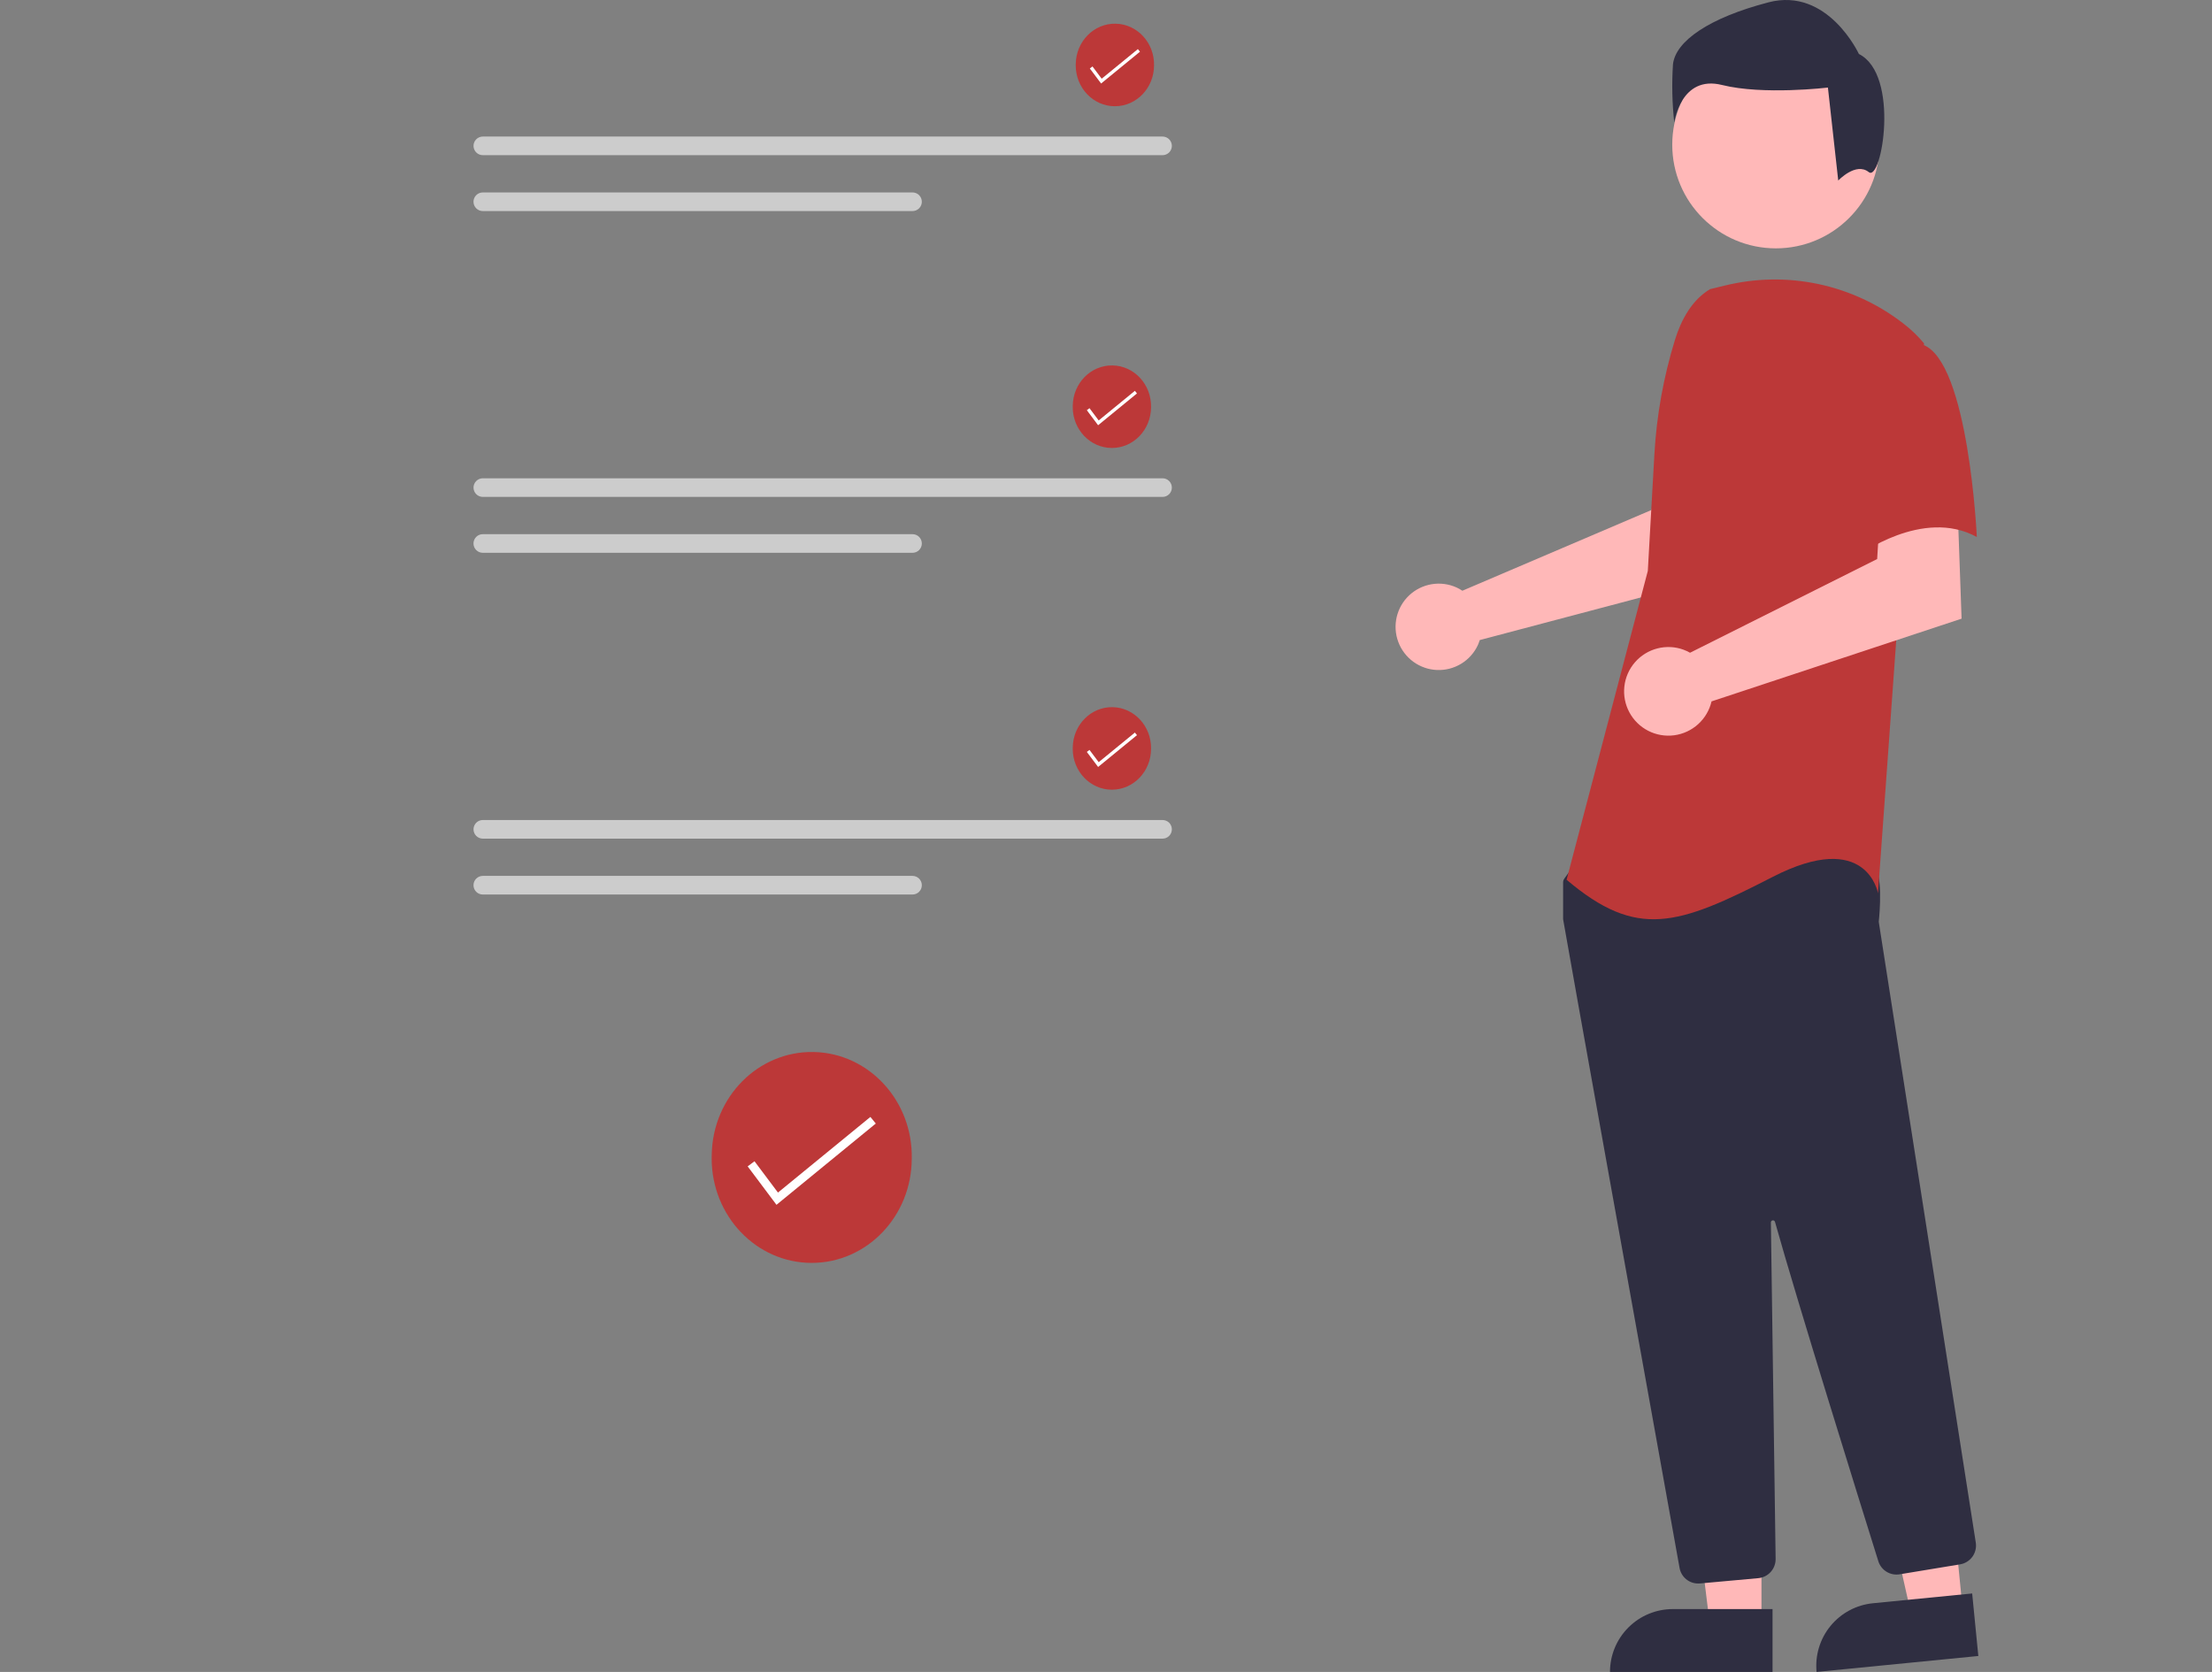 <svg width="377" height="285" viewBox="0 0 377 285" fill="none" xmlns="http://www.w3.org/2000/svg">
<rect x="0" y="0" width="377" height="285" fill="#808080" stroke="none"/>
<g clip-path="url(#clip0)">
<path d="M155.394 197.465C155.394 207.301 147.76 215.275 138.343 215.275C128.926 215.275 121.292 207.301 121.292 197.465C121.292 197.242 121.296 197.021 121.305 196.8C121.478 186.965 129.253 179.142 138.668 179.326C148.083 179.51 155.573 187.631 155.397 197.465H155.394Z" fill="#BC3838"/>
<path d="M132.339 205.375L127.428 198.823L128.591 197.949L132.592 203.287L148.344 190.393L149.265 191.519L132.339 205.375Z" fill="white"/>
<path d="M248.224 100.131C248.576 100.292 248.916 100.481 249.238 100.697L281.49 86.924L282.641 78.423L295.528 78.344L294.767 97.842L252.197 109.108C252.107 109.404 252 109.694 251.875 109.976C251.259 111.291 250.27 112.393 249.03 113.146C247.79 113.899 246.355 114.269 244.906 114.209C243.457 114.149 242.058 113.661 240.885 112.808C239.711 111.955 238.816 110.774 238.312 109.414C237.807 108.053 237.715 106.574 238.048 105.161C238.381 103.749 239.123 102.466 240.182 101.475C241.241 100.483 242.569 99.827 244 99.588C245.43 99.349 246.9 99.538 248.223 100.132L248.224 100.131Z" fill="#FFB8B8"/>
<path d="M300.215 276.809H291.399L287.205 242.786H300.216L300.215 276.809Z" fill="#FFB8B8"/>
<path d="M285.102 274.289H302.103V284.997H274.396C274.396 282.156 275.524 279.432 277.532 277.423C279.54 275.414 282.262 274.286 285.102 274.286V274.286V274.289Z" fill="#2F2E41"/>
<path d="M334.5 274.317L325.728 275.18L318.221 241.732L331.169 240.459L334.5 274.317Z" fill="#FFB8B8"/>
<path d="M319.208 273.293L336.125 271.625L337.174 282.283L309.606 285C309.328 282.174 310.183 279.353 311.984 277.157C313.784 274.962 316.383 273.572 319.207 273.293H319.208Z" fill="#2F2E41"/>
<path d="M302.669 42.335C312.423 42.335 320.33 34.424 320.33 24.664C320.33 14.904 312.423 6.993 302.669 6.993C292.915 6.993 285.008 14.904 285.008 24.664C285.008 34.424 292.915 42.335 302.669 42.335Z" fill="#FFB8B8"/>
<path d="M289.428 269.928C288.67 269.93 287.936 269.664 287.355 269.177C286.775 268.69 286.384 268.013 286.253 267.266C281.693 241.926 266.775 159.054 266.418 156.757C266.41 156.704 266.406 156.651 266.406 156.597V150.417C266.406 150.192 266.476 149.973 266.607 149.79L268.577 147.031C268.671 146.898 268.794 146.788 268.936 146.71C269.079 146.632 269.238 146.588 269.4 146.581C280.635 146.054 317.423 144.509 319.2 146.731C320.985 148.962 320.351 155.73 320.207 157.063L320.214 157.202L336.743 262.967C336.872 263.81 336.664 264.671 336.164 265.363C335.664 266.054 334.912 266.521 334.07 266.661L323.747 268.363C322.978 268.486 322.191 268.33 321.528 267.921C320.864 267.513 320.37 266.88 320.134 266.137C316.941 255.929 306.235 221.588 302.524 208.299C302.504 208.212 302.452 208.135 302.378 208.084C302.304 208.033 302.213 208.012 302.124 208.025C302.036 208.038 301.955 208.084 301.898 208.153C301.842 208.223 301.813 208.312 301.819 208.401C302.004 221.069 302.452 253.386 302.61 264.549L302.626 265.751C302.633 266.565 302.335 267.352 301.79 267.956C301.245 268.56 300.493 268.938 299.683 269.015L289.729 269.917C289.629 269.926 289.528 269.93 289.428 269.928Z" fill="#2F2E41"/>
<path d="M291.46 49.284C288.378 51.118 286.533 54.486 285.475 57.92C283.516 64.267 282.337 70.829 281.963 77.461L280.844 97.317L266.998 149.963C278.999 160.123 285.921 157.813 302.075 149.503C318.23 141.193 320.075 152.274 320.075 152.274L323.305 107.479L327.92 58.531C326.884 57.282 325.711 56.155 324.424 55.168C320.158 51.848 315.195 49.541 309.908 48.419C304.622 47.297 299.15 47.391 293.905 48.692L291.46 49.284Z" fill="#BC3838"/>
<path d="M286.963 110.763C287.335 110.902 287.696 111.071 288.041 111.267L319.932 95.294L320.461 86.641L333.616 85.734L334.321 105.458L291.704 119.561C291.356 121.055 290.562 122.408 289.427 123.44C288.292 124.471 286.87 125.133 285.351 125.336C283.831 125.539 282.285 125.274 280.919 124.577C279.553 123.88 278.432 122.783 277.705 121.432C276.977 120.082 276.678 118.542 276.847 117.017C277.015 115.492 277.644 114.054 278.649 112.896C279.654 111.737 280.988 110.912 282.474 110.531C283.959 110.149 285.525 110.229 286.963 110.76L286.963 110.763Z" fill="#FFB8B8"/>
<path d="M327.69 58.751C335.536 61.521 336.919 91.541 336.919 91.541C327.688 86.462 316.612 94.774 316.612 94.774C316.612 94.774 314.304 86.922 311.535 76.763C310.699 73.906 310.599 70.883 311.244 67.976C311.89 65.069 313.26 62.373 315.227 60.139C315.227 60.139 319.844 55.979 327.69 58.751Z" fill="#BC3838"/>
<path d="M318.501 29.336C316.301 27.575 313.299 30.775 313.299 30.775L311.539 14.926C311.539 14.926 300.537 16.245 293.494 14.486C286.451 12.726 285.352 20.873 285.352 20.873C284.989 17.583 284.915 14.268 285.132 10.965C285.572 7.001 291.293 3.038 301.415 0.396C311.538 -2.246 316.819 9.203 316.819 9.203C323.864 12.723 320.705 31.099 318.501 29.336Z" fill="#2F2E41"/>
<path d="M82.287 23.276C81.867 23.277 81.464 23.445 81.167 23.742C80.87 24.04 80.703 24.443 80.703 24.864C80.703 25.285 80.87 25.688 81.167 25.986C81.464 26.283 81.867 26.451 82.287 26.452H198.141C198.561 26.451 198.964 26.283 199.261 25.986C199.558 25.688 199.725 25.285 199.725 24.864C199.725 24.443 199.558 24.04 199.261 23.742C198.964 23.445 198.561 23.277 198.141 23.276H82.287Z" fill="#CCCCCC"/>
<path d="M82.287 32.803C81.867 32.802 81.463 32.969 81.166 33.266C80.868 33.563 80.7 33.966 80.699 34.387C80.698 34.808 80.864 35.211 81.161 35.51C81.457 35.808 81.86 35.976 82.28 35.978H155.525C155.733 35.978 155.939 35.937 156.132 35.857C156.324 35.777 156.499 35.66 156.647 35.513C156.794 35.365 156.911 35.19 156.991 34.998C157.07 34.805 157.111 34.599 157.111 34.39C157.111 34.182 157.07 33.975 156.991 33.783C156.911 33.59 156.794 33.415 156.647 33.267C156.499 33.12 156.324 33.003 156.132 32.923C155.939 32.844 155.733 32.803 155.525 32.803H82.287Z" fill="#CCCCCC"/>
<path d="M196.689 11.139C196.689 14.989 193.701 18.11 190.016 18.11C186.33 18.11 183.342 14.989 183.342 11.139C183.342 11.052 183.343 10.965 183.347 10.879C183.414 7.03 186.458 3.968 190.143 4.039C193.828 4.111 196.759 7.29 196.69 11.139H196.689Z" fill="#BC3838"/>
<path d="M187.665 14.235L185.743 11.671L186.198 11.329L187.764 13.418L193.93 8.371L194.29 8.812L187.665 14.235Z" fill="white"/>
<path d="M82.287 81.528C81.867 81.529 81.464 81.697 81.167 81.995C80.87 82.292 80.703 82.696 80.703 83.116C80.703 83.537 80.87 83.94 81.167 84.238C81.464 84.535 81.867 84.703 82.287 84.704H198.141C198.561 84.703 198.964 84.535 199.261 84.238C199.558 83.94 199.725 83.537 199.725 83.116C199.725 82.696 199.558 82.292 199.261 81.995C198.964 81.697 198.561 81.529 198.141 81.528H82.287Z" fill="#CCCCCC"/>
<path d="M82.287 91.055C81.867 91.054 81.463 91.221 81.166 91.518C80.868 91.815 80.7 92.218 80.699 92.639C80.698 93.06 80.864 93.464 81.161 93.762C81.457 94.06 81.86 94.229 82.28 94.23H155.525C155.945 94.23 156.349 94.063 156.647 93.765C156.944 93.467 157.111 93.064 157.111 92.642C157.111 92.221 156.944 91.817 156.647 91.52C156.349 91.222 155.945 91.055 155.525 91.055H82.287Z" fill="#CCCCCC"/>
<path d="M196.178 69.391C196.178 73.241 193.19 76.362 189.504 76.362C185.818 76.362 182.83 73.241 182.83 69.391C182.83 69.304 182.831 69.217 182.835 69.131C182.903 65.282 185.946 62.22 189.631 62.292C193.316 62.364 196.248 65.542 196.179 69.391H196.178Z" fill="#BC3838"/>
<path d="M187.155 72.487L185.232 69.923L185.688 69.581L187.254 71.67L193.419 66.623L193.779 67.064L187.155 72.487Z" fill="white"/>
<path d="M82.287 139.781C81.867 139.782 81.464 139.949 81.167 140.247C80.87 140.544 80.703 140.948 80.703 141.368C80.703 141.789 80.87 142.192 81.167 142.49C81.464 142.788 81.867 142.955 82.287 142.956H198.141C198.561 142.955 198.964 142.788 199.261 142.49C199.558 142.192 199.725 141.789 199.725 141.368C199.725 140.948 199.558 140.544 199.261 140.247C198.964 139.949 198.561 139.782 198.141 139.781H82.287Z" fill="#CCCCCC"/>
<path d="M82.287 149.307C81.867 149.307 81.463 149.473 81.166 149.77C80.868 150.067 80.7 150.471 80.699 150.891C80.698 151.312 80.864 151.716 81.161 152.014C81.457 152.312 81.86 152.481 82.28 152.482H155.525C155.945 152.482 156.349 152.315 156.647 152.017C156.944 151.72 157.111 151.316 157.111 150.895C157.111 150.473 156.944 150.07 156.647 149.772C156.349 149.474 155.945 149.307 155.525 149.307H82.287Z" fill="#CCCCCC"/>
<path d="M196.178 127.644C196.178 131.493 193.19 134.614 189.504 134.614C185.818 134.614 182.83 131.493 182.83 127.644C182.83 127.556 182.831 127.47 182.835 127.383C182.903 123.534 185.946 120.472 189.631 120.544C193.316 120.616 196.248 123.794 196.179 127.644H196.178Z" fill="#BC3838"/>
<path d="M187.155 130.739L185.232 128.175L185.688 127.833L187.254 129.922L193.419 124.876L193.779 125.316L187.155 130.739Z" fill="white"/>
</g>
<defs>
<clipPath id="clip0">
<rect width="377" height="285" fill="white"/>
</clipPath>
</defs>
</svg>
